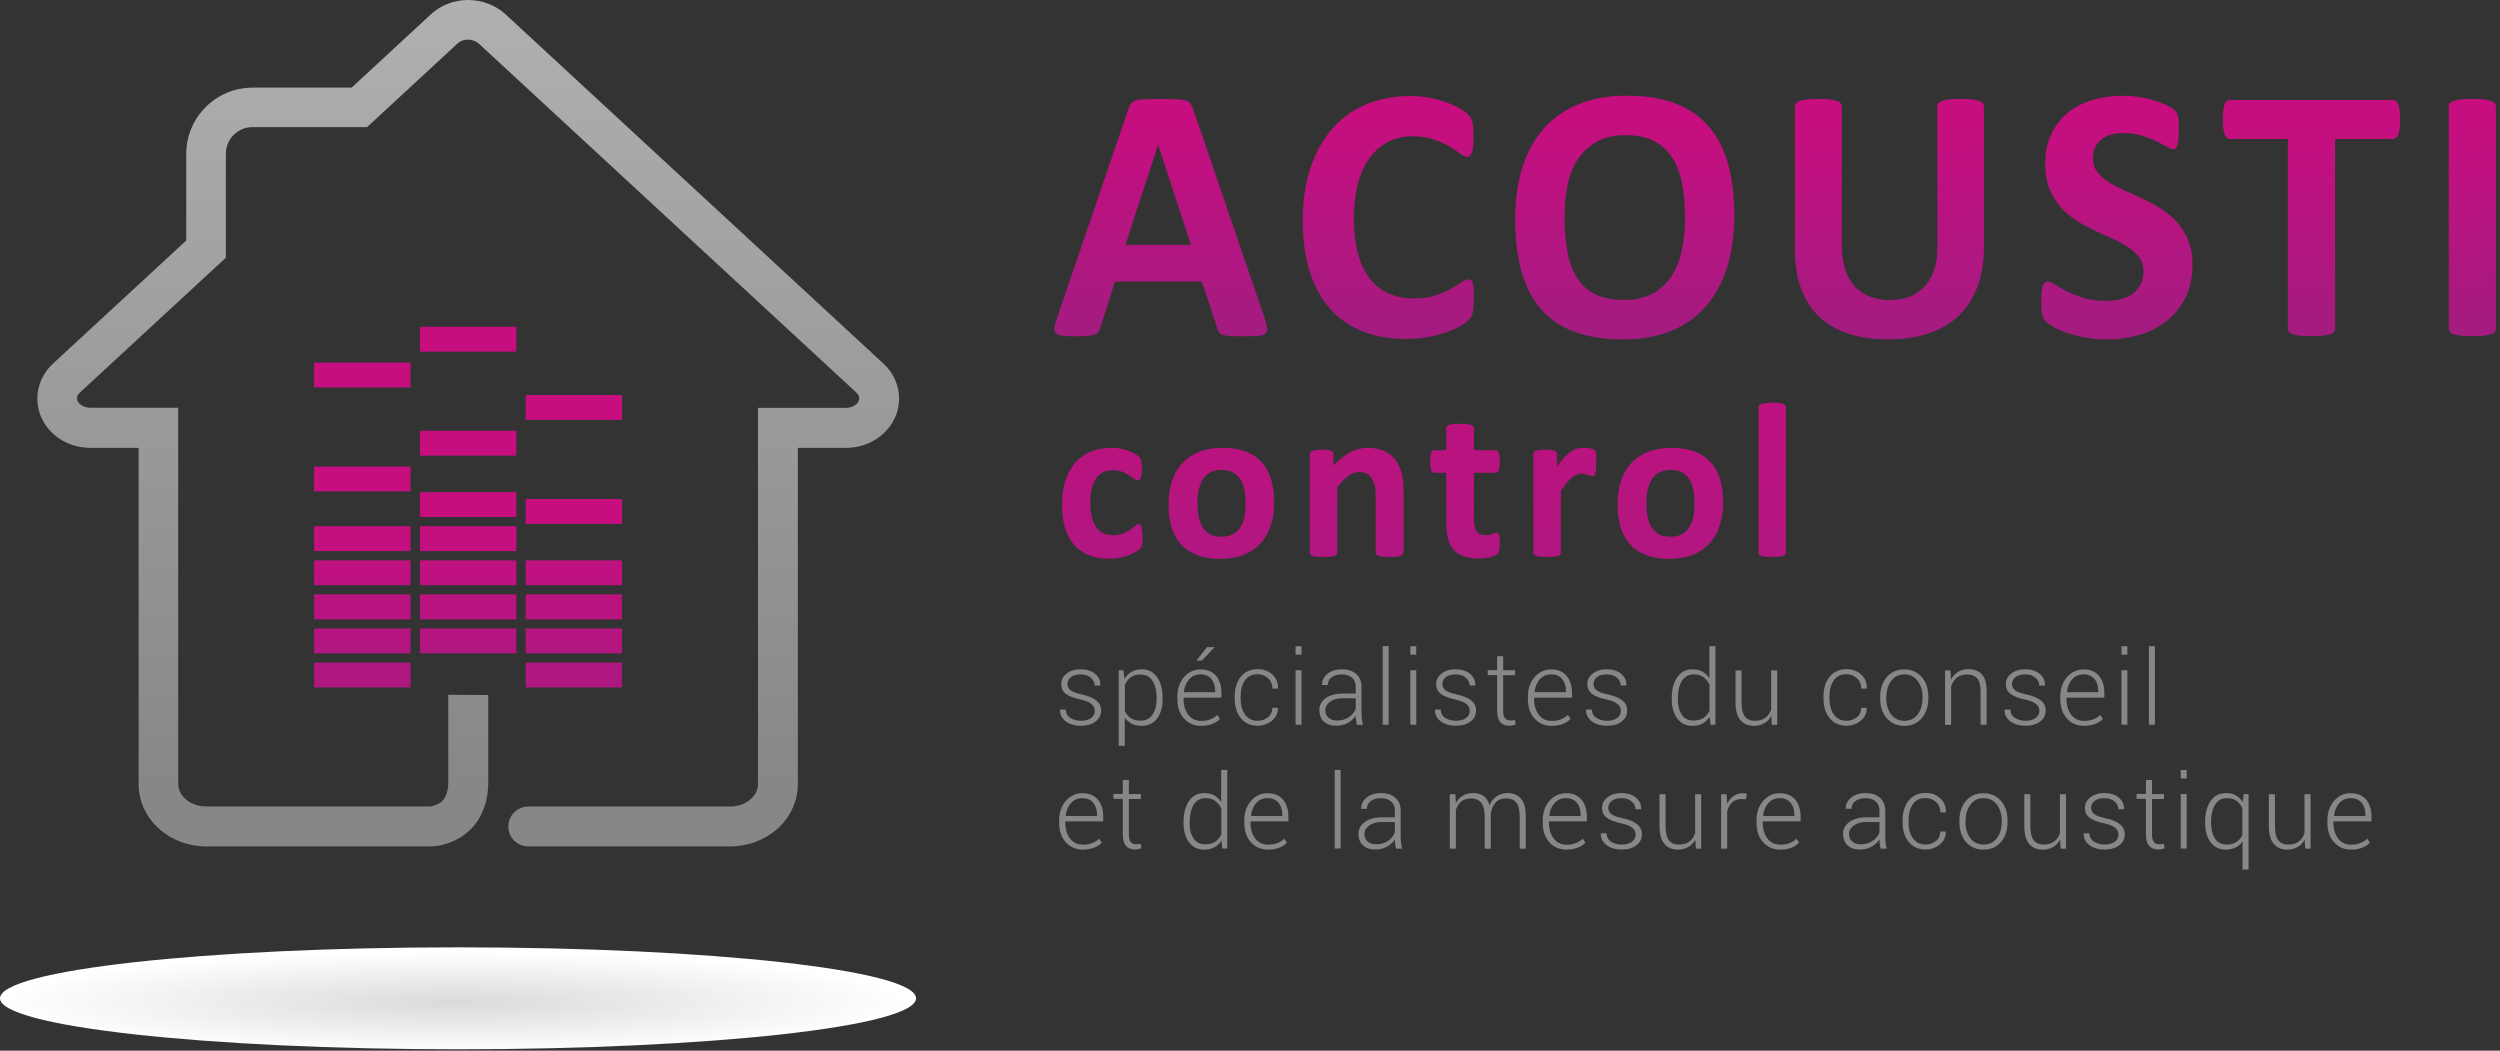 <?xml version="1.0" encoding="utf-8"?>
<!-- Generator: Adobe Illustrator 25.0.1, SVG Export Plug-In . SVG Version: 6.00 Build 0)  -->
<svg version="1.1" id="Calque_2_1_" xmlns="http://www.w3.org/2000/svg" xmlns:xlink="http://www.w3.org/1999/xlink" x="0px"
	 y="0px" viewBox="0 0 442.865 186.12" enable-background="new 0 0 442.865 186.12" xml:space="preserve">
<rect x="0" y="0" width="442.865" height="186.12" fill="#333333" stroke="none"/>
<g>
	
		<linearGradient id="SVGID_1_" gradientUnits="userSpaceOnUse" x1="-377.575" y1="465.454" x2="-377.575" y2="465.454" gradientTransform="matrix(2.1 0 0 2.1 906.214 -878.079)">
		<stop  offset="0" style="stop-color:#2DAAB9"/>
		<stop  offset="1" style="stop-color:#48BCC7"/>
	</linearGradient>
	<path fill="url(#SVGID_1_)" d="M113.268,99.42"/>
	
		<linearGradient id="SVGID_2_" gradientUnits="userSpaceOnUse" x1="-414.589" y1="462.102" x2="-414.589" y2="462.102" gradientTransform="matrix(2.1 0 0 2.1 906.214 -878.079)">
		<stop  offset="0" style="stop-color:#2DAAB9"/>
		<stop  offset="1" style="stop-color:#48BCC7"/>
	</linearGradient>
	<path fill="url(#SVGID_2_)" d="M35.536,92.381"/>
	
		<linearGradient id="SVGID_3_" gradientUnits="userSpaceOnUse" x1="-392.015" y1="484.051" x2="-392.015" y2="414.869" gradientTransform="matrix(2.1 0 0 2.1 906.214 -878.079)">
		<stop  offset="0" style="stop-color:#878787"/>
		<stop  offset="1" style="stop-color:#B3B2B2"/>
	</linearGradient>
	<path fill="url(#SVGID_3_)" d="M79.412,123.079c0,5.964,0,15.284,0,15.393c0,1.447-0.285,2.259-0.591,2.785
		c-0.438,0.768-1.008,1.119-1.645,1.359c-0.307,0.11-0.614,0.175-0.789,0.22c-0.066,0.021-0.131,0.021-0.154,0.021H36.479
		c-1.492,0-2.763-0.549-3.619-1.315c-0.877-0.789-1.293-1.689-1.293-2.676V72.229h-15.59c-1.119,0-1.973-0.614-2.215-1.162
		c-0.088-0.197-0.132-0.351-0.132-0.504c0-0.307,0.109-0.636,0.505-1.009l25.874-23.9v-18.42c0-2.61,2.105-4.715,4.714-4.715h20.306
		L81.08,7.675c0.372-0.373,1.096-0.659,1.842-0.659c0.724,0,1.447,0.308,1.842,0.659l66.944,61.878
		c0.395,0.373,0.504,0.702,0.504,1.009c0,0.153-0.021,0.328-0.132,0.526c-0.219,0.548-1.074,1.161-2.215,1.161h-15.59v66.638
		c0,0.986-0.417,1.885-1.294,2.675c-0.855,0.768-2.148,1.316-3.64,1.316H93.578c-1.951,0-3.53,1.578-3.53,3.53s1.579,3.53,3.53,3.53
		h35.786c3.179,0,6.118-1.14,8.31-3.092c2.192-1.93,3.662-4.78,3.662-7.938V79.333h8.552c3.574,0,6.951-1.863,8.573-5.175
		c0.549-1.118,0.812-2.346,0.812-3.552c0-2.325-1.008-4.583-2.763-6.184L89.565,2.544C87.745,0.878,85.399,0.021,82.944,0
		c-2.434,0-4.803,0.855-6.623,2.544l-14.034,12.98H44.746c-6.49,0-11.754,5.264-11.754,11.753v15.328L9.377,64.423
		c-1.754,1.601-2.762,3.859-2.762,6.184c0,1.205,0.263,2.434,0.811,3.574c1.601,3.289,4.999,5.152,8.573,5.152h8.552v59.577
		c0,3.158,1.469,6.008,3.662,7.938c2.193,1.952,5.132,3.092,8.311,3.092h39.864h0.044c0.328-0.021,2.522-0.044,5.065-1.557
		c1.25-0.767,2.566-1.952,3.509-3.64s1.491-3.793,1.491-6.227c0-0.109,0-9.736,0-15.393L79.412,123.079z"/>
	<g>
		
			<linearGradient id="SVGID_4_" gradientUnits="userSpaceOnUse" x1="-333.593" y1="428.536" x2="-333.593" y2="447.729" gradientTransform="matrix(2.1 0 0 2.1 906.214 -878.079)">
			<stop  offset="0" style="stop-color:#C60E7F"/>
			<stop  offset="1" style="stop-color:#A11D80"/>
		</linearGradient>
		<path fill="url(#SVGID_4_)" d="M223.981,56.221c0.263,0.769,0.416,1.383,0.482,1.842c0.065,0.461-0.022,0.789-0.263,1.009
			c-0.242,0.219-0.636,0.373-1.228,0.417s-1.404,0.088-2.434,0.088c-1.075,0-1.908-0.022-2.522-0.044
			c-0.592-0.022-1.053-0.088-1.382-0.198c-0.307-0.088-0.549-0.219-0.658-0.395c-0.132-0.175-0.242-0.395-0.307-0.68l-2.763-8.376
			h-15.393l-2.588,8.157c-0.088,0.306-0.197,0.548-0.328,0.745c-0.132,0.197-0.351,0.372-0.658,0.482
			c-0.307,0.109-0.746,0.197-1.294,0.241c-0.57,0.044-1.294,0.066-2.193,0.066c-0.965,0-1.731-0.022-2.28-0.088
			s-0.921-0.219-1.14-0.461c-0.219-0.241-0.285-0.591-0.219-1.052c0.065-0.46,0.219-1.052,0.482-1.798l12.63-36.97
			c0.131-0.372,0.285-0.658,0.438-0.877c0.175-0.219,0.439-0.395,0.812-0.526c0.373-0.11,0.877-0.198,1.535-0.219
			c0.659-0.022,1.513-0.045,2.588-0.045c1.25,0,2.236,0.022,2.982,0.045c0.745,0.022,1.315,0.109,1.731,0.219
			c0.417,0.109,0.703,0.285,0.878,0.526c0.175,0.242,0.328,0.548,0.46,0.965L223.981,56.221z M205.167,25.677h-0.022l-5.789,17.717
			h11.622L205.167,25.677z"/>
		
			<linearGradient id="SVGID_5_" gradientUnits="userSpaceOnUse" x1="-314.4" y1="428.536" x2="-314.4" y2="447.729" gradientTransform="matrix(2.1 0 0 2.1 906.214 -878.079)">
			<stop  offset="0" style="stop-color:#C60E7F"/>
			<stop  offset="1" style="stop-color:#A11D80"/>
		</linearGradient>
		<path fill="url(#SVGID_5_)" d="M261.081,53.064c0,0.526-0.02,0.987-0.043,1.36c-0.022,0.372-0.088,0.702-0.133,0.965
			c-0.065,0.263-0.153,0.504-0.263,0.702c-0.108,0.197-0.283,0.416-0.504,0.658c-0.241,0.242-0.679,0.57-1.338,0.943
			c-0.657,0.394-1.468,0.745-2.433,1.118c-0.965,0.351-2.062,0.658-3.289,0.877c-1.228,0.242-2.565,0.351-4.013,0.351
			c-2.806,0-5.349-0.438-7.609-1.315c-2.258-0.877-4.189-2.192-5.767-3.946c-1.578-1.755-2.806-3.926-3.64-6.556
			c-0.855-2.61-1.271-5.679-1.271-9.144c0-3.552,0.461-6.688,1.404-9.429c0.922-2.741,2.237-5.065,3.903-6.929
			s3.661-3.289,6.008-4.254c2.325-0.965,4.911-1.448,7.719-1.448c1.14,0,2.235,0.088,3.289,0.285
			c1.052,0.198,2.037,0.438,2.937,0.768c0.899,0.307,1.711,0.68,2.435,1.074c0.724,0.417,1.228,0.746,1.513,1.052
			c0.286,0.285,0.481,0.527,0.592,0.724c0.11,0.198,0.198,0.438,0.263,0.746c0.065,0.306,0.11,0.657,0.153,1.052
			c0.022,0.416,0.045,0.921,0.045,1.513c0,0.635-0.022,1.184-0.065,1.644c-0.045,0.461-0.11,0.812-0.22,1.097
			c-0.11,0.285-0.241,0.481-0.373,0.614c-0.153,0.132-0.306,0.197-0.504,0.197c-0.308,0-0.724-0.197-1.205-0.57
			c-0.483-0.373-1.12-0.789-1.886-1.25c-0.767-0.46-1.688-0.877-2.763-1.25c-1.075-0.372-2.345-0.569-3.816-0.569
			c-1.621,0-3.069,0.328-4.362,1.007c-1.272,0.681-2.37,1.646-3.269,2.896c-0.897,1.249-1.579,2.784-2.039,4.56
			c-0.459,1.776-0.701,3.793-0.701,6.03c0,2.455,0.243,4.561,0.746,6.359c0.504,1.799,1.205,3.267,2.127,4.429
			c0.922,1.162,2.017,2.017,3.332,2.588c1.295,0.57,2.763,0.855,4.387,0.855c1.468,0,2.763-0.175,3.836-0.526
			c1.075-0.351,1.997-0.745,2.763-1.184c0.769-0.438,1.403-0.811,1.909-1.161c0.504-0.352,0.877-0.506,1.16-0.506
			c0.22,0,0.373,0.045,0.506,0.133c0.13,0.088,0.241,0.263,0.306,0.526c0.088,0.263,0.155,0.614,0.198,1.075
			C261.06,51.683,261.081,52.298,261.081,53.064z"/>
		
			<linearGradient id="SVGID_6_" gradientUnits="userSpaceOnUse" x1="-294.464" y1="428.535" x2="-294.464" y2="447.729" gradientTransform="matrix(2.1 0 0 2.1 906.214 -878.079)">
			<stop  offset="0" style="stop-color:#C60E7F"/>
			<stop  offset="1" style="stop-color:#A11D80"/>
		</linearGradient>
		<path fill="url(#SVGID_6_)" d="M307.217,38.066c0,3.464-0.416,6.556-1.272,9.276c-0.855,2.718-2.105,5.043-3.771,6.95
			c-1.666,1.908-3.728,3.355-6.183,4.342c-2.455,1.009-5.306,1.491-8.531,1.491c-3.179,0-5.963-0.416-8.353-1.272
			c-2.37-0.855-4.364-2.148-5.943-3.881c-1.578-1.732-2.763-3.947-3.575-6.644c-0.789-2.675-1.183-5.854-1.183-9.539
			c0-3.376,0.416-6.402,1.27-9.1c0.857-2.697,2.105-4.978,3.773-6.885c1.666-1.886,3.726-3.333,6.183-4.342
			c2.455-1.009,5.306-1.513,8.573-1.513c3.114,0,5.855,0.416,8.223,1.25c2.368,0.833,4.364,2.127,5.965,3.858
			c1.601,1.733,2.806,3.926,3.618,6.579C306.823,31.334,307.217,34.47,307.217,38.066z M298.49,38.526
			c0-2.192-0.175-4.188-0.506-5.963c-0.328-1.799-0.92-3.334-1.731-4.605c-0.812-1.272-1.886-2.26-3.245-2.961
			c-1.36-0.702-3.049-1.052-5.066-1.052c-2.039,0-3.75,0.395-5.131,1.184c-1.383,0.79-2.478,1.842-3.332,3.135
			c-0.857,1.294-1.448,2.829-1.799,4.583c-0.351,1.754-0.526,3.596-0.526,5.548c0,2.28,0.175,4.319,0.504,6.139
			c0.328,1.82,0.899,3.376,1.711,4.649c0.812,1.293,1.884,2.28,3.222,2.939c1.36,0.679,3.049,1.007,5.111,1.007
			c2.039,0,3.748-0.394,5.131-1.161c1.381-0.768,2.478-1.82,3.332-3.158c0.834-1.338,1.448-2.872,1.799-4.649
			C298.315,42.408,298.49,40.522,298.49,38.526z"/>
		
			<linearGradient id="SVGID_7_" gradientUnits="userSpaceOnUse" x1="-272.135" y1="428.536" x2="-272.135" y2="447.729" gradientTransform="matrix(2.1 0 0 2.1 906.214 -878.079)">
			<stop  offset="0" style="stop-color:#C60E7F"/>
			<stop  offset="1" style="stop-color:#A11D80"/>
		</linearGradient>
		<path fill="url(#SVGID_7_)" d="M351.444,43.855c0,2.566-0.371,4.846-1.118,6.863c-0.746,2.018-1.819,3.728-3.267,5.131
			c-1.425,1.404-3.202,2.456-5.329,3.179c-2.105,0.724-4.539,1.096-7.28,1.096c-2.586,0-4.888-0.328-6.928-0.986
			c-2.039-0.658-3.773-1.645-5.198-2.982c-1.426-1.338-2.498-2.982-3.245-4.978c-0.746-1.994-1.118-4.319-1.118-6.972V18.858
			c0-0.219,0.065-0.417,0.196-0.57c0.133-0.175,0.353-0.307,0.681-0.417c0.328-0.109,0.744-0.197,1.271-0.263
			c0.526-0.066,1.207-0.088,2.019-0.088c0.81,0,1.468,0.021,1.994,0.088c0.526,0.066,0.942,0.154,1.273,0.263
			c0.306,0.11,0.549,0.242,0.679,0.417c0.133,0.175,0.198,0.373,0.198,0.57V43.46c0,1.645,0.198,3.092,0.591,4.298
			c0.396,1.205,0.987,2.215,1.733,3.004c0.744,0.789,1.644,1.382,2.696,1.799c1.052,0.394,2.215,0.591,3.508,0.591
			c1.317,0,2.478-0.198,3.51-0.614c1.03-0.416,1.907-1.009,2.631-1.799c0.724-0.789,1.272-1.754,1.666-2.894
			c0.396-1.14,0.593-2.455,0.593-3.903V18.858c0-0.219,0.065-0.417,0.196-0.57c0.133-0.175,0.351-0.307,0.659-0.417
			c0.306-0.109,0.744-0.197,1.293-0.263c0.548-0.066,1.207-0.088,2.017-0.088c0.812,0,1.47,0.021,1.974,0.088
			c0.526,0.066,0.944,0.154,1.25,0.263c0.308,0.11,0.549,0.242,0.659,0.417c0.131,0.175,0.196,0.373,0.196,0.57V43.855z"/>
		
			<linearGradient id="SVGID_8_" gradientUnits="userSpaceOnUse" x1="-252.95" y1="428.536" x2="-252.95" y2="447.729" gradientTransform="matrix(2.1 0 0 2.1 906.214 -878.079)">
			<stop  offset="0" style="stop-color:#C60E7F"/>
			<stop  offset="1" style="stop-color:#A11D80"/>
		</linearGradient>
		<path fill="url(#SVGID_8_)" d="M388.392,46.881c0,2.192-0.396,4.122-1.205,5.767c-0.812,1.644-1.886,3.025-3.269,4.144
			c-1.381,1.096-2.982,1.929-4.823,2.499c-1.842,0.549-3.793,0.833-5.898,0.833c-1.425,0-2.72-0.109-3.948-0.351
			c-1.205-0.241-2.28-0.526-3.222-0.854c-0.922-0.329-1.711-0.68-2.325-1.052c-0.614-0.373-1.075-0.68-1.338-0.965
			s-0.461-0.681-0.591-1.207c-0.11-0.526-0.175-1.271-0.175-2.28c0-0.658,0.02-1.228,0.065-1.666
			c0.043-0.461,0.11-0.812,0.198-1.097c0.088-0.284,0.218-0.481,0.371-0.591c0.155-0.11,0.353-0.175,0.549-0.175
			c0.285,0,0.701,0.175,1.25,0.526s1.228,0.745,2.084,1.184c0.855,0.439,1.842,0.812,3.024,1.184
			c1.162,0.351,2.523,0.526,4.079,0.526c1.009,0,1.931-0.131,2.72-0.372c0.81-0.242,1.491-0.592,2.039-1.052
			c0.569-0.461,0.985-1.008,1.293-1.667c0.286-0.657,0.439-1.403,0.439-2.215c0-0.942-0.263-1.754-0.767-2.433
			c-0.506-0.68-1.162-1.272-1.974-1.799c-0.812-0.526-1.731-1.03-2.763-1.491c-1.03-0.461-2.105-0.943-3.202-1.469
			c-1.095-0.526-2.17-1.096-3.2-1.755c-1.032-0.657-1.952-1.446-2.763-2.345c-0.812-0.922-1.47-1.996-1.974-3.246
			s-0.767-2.741-0.767-4.473c0-1.996,0.373-3.749,1.095-5.263c0.724-1.513,1.711-2.762,2.939-3.772
			c1.228-1.008,2.698-1.754,4.364-2.237c1.689-0.504,3.465-0.744,5.329-0.744c0.965,0,1.952,0.065,2.916,0.218
			c0.965,0.154,1.884,0.351,2.718,0.615c0.834,0.263,1.601,0.548,2.258,0.877c0.659,0.329,1.097,0.592,1.295,0.811
			c0.218,0.22,0.351,0.396,0.416,0.549c0.065,0.154,0.133,0.351,0.198,0.592c0.043,0.242,0.088,0.548,0.11,0.943
			c0.02,0.372,0.02,0.832,0.02,1.403c0,0.614-0.02,1.14-0.043,1.578c-0.022,0.438-0.088,0.789-0.153,1.052
			c-0.067,0.263-0.175,0.483-0.308,0.614c-0.131,0.133-0.328,0.198-0.549,0.198c-0.241,0-0.591-0.153-1.118-0.461
			c-0.504-0.306-1.14-0.635-1.864-0.987c-0.746-0.351-1.601-0.679-2.566-0.965c-0.965-0.285-2.039-0.438-3.202-0.438
			c-0.899,0-1.711,0.11-2.368,0.329c-0.679,0.219-1.25,0.548-1.689,0.943c-0.461,0.395-0.789,0.877-1.009,1.426
			c-0.218,0.548-0.328,1.14-0.328,1.776c0,0.92,0.241,1.731,0.746,2.39c0.504,0.657,1.162,1.271,1.995,1.797
			c0.834,0.527,1.776,1.032,2.829,1.492s2.127,0.943,3.224,1.469c1.095,0.504,2.17,1.096,3.222,1.754
			c1.052,0.659,1.996,1.448,2.829,2.346c0.834,0.921,1.491,1.995,1.996,3.223C388.152,43.767,388.392,45.215,388.392,46.881z"/>
		
			<linearGradient id="SVGID_9_" gradientUnits="userSpaceOnUse" x1="-236.537" y1="428.535" x2="-236.537" y2="447.729" gradientTransform="matrix(2.1 0 0 2.1 906.214 -878.079)">
			<stop  offset="0" style="stop-color:#C60E7F"/>
			<stop  offset="1" style="stop-color:#A11D80"/>
		</linearGradient>
		<path fill="url(#SVGID_9_)" d="M425.164,21.181c0,0.614-0.02,1.162-0.088,1.601c-0.043,0.438-0.131,0.789-0.241,1.052
			s-0.241,0.461-0.394,0.592c-0.155,0.132-0.33,0.197-0.526,0.197h-10.262v33.594c0,0.219-0.067,0.416-0.198,0.57
			c-0.133,0.175-0.373,0.307-0.681,0.416c-0.306,0.11-0.744,0.198-1.293,0.263c-0.548,0.066-1.205,0.088-2.017,0.088
			s-1.468-0.021-2.017-0.088c-0.549-0.065-0.965-0.153-1.295-0.263c-0.306-0.109-0.547-0.241-0.679-0.416
			c-0.133-0.175-0.198-0.373-0.198-0.57V24.624h-10.262c-0.218,0-0.394-0.065-0.549-0.197c-0.153-0.132-0.283-0.329-0.371-0.592
			c-0.11-0.263-0.175-0.614-0.243-1.052c-0.043-0.438-0.088-0.965-0.088-1.601c0-0.635,0.022-1.184,0.088-1.644
			c0.045-0.461,0.132-0.812,0.243-1.075c0.108-0.263,0.241-0.461,0.371-0.57c0.155-0.11,0.33-0.176,0.549-0.176h28.901
			c0.196,0,0.371,0.066,0.526,0.176c0.153,0.109,0.285,0.307,0.394,0.57c0.11,0.263,0.175,0.636,0.243,1.075
			C425.143,19.998,425.164,20.546,425.164,21.181z"/>
		
			<linearGradient id="SVGID_10_" gradientUnits="userSpaceOnUse" x1="-222.968" y1="428.536" x2="-222.968" y2="447.729" gradientTransform="matrix(2.1 0 0 2.1 906.214 -878.079)">
			<stop  offset="0" style="stop-color:#C60E7F"/>
			<stop  offset="1" style="stop-color:#A11D80"/>
		</linearGradient>
		<path fill="url(#SVGID_10_)" d="M442.137,58.218c0,0.219-0.067,0.416-0.198,0.57c-0.133,0.175-0.373,0.307-0.679,0.416
			c-0.308,0.11-0.746,0.198-1.273,0.263c-0.526,0.066-1.205,0.088-2.017,0.088s-1.47-0.021-2.017-0.088
			c-0.548-0.065-0.967-0.153-1.295-0.263c-0.306-0.109-0.549-0.241-0.679-0.416c-0.133-0.175-0.198-0.373-0.198-0.57v-39.36
			c0-0.219,0.065-0.417,0.198-0.57c0.131-0.175,0.373-0.307,0.702-0.417c0.328-0.109,0.746-0.197,1.293-0.263
			c0.526-0.066,1.185-0.088,1.996-0.088c0.832,0,1.491,0.021,2.017,0.088c0.526,0.066,0.942,0.154,1.273,0.263
			c0.306,0.11,0.547,0.242,0.679,0.417c0.131,0.175,0.198,0.373,0.198,0.57V58.218L442.137,58.218z"/>
	</g>
	<g>
		
			<linearGradient id="SVGID_11_" gradientUnits="userSpaceOnUse" x1="-400.947" y1="462.206" x2="-400.947" y2="482.353" gradientTransform="matrix(2.1 0 0 2.1 906.214 -878.079)">
			<stop  offset="0" style="stop-color:#C60E7F"/>
			<stop  offset="1" style="stop-color:#A11D80"/>
		</linearGradient>
		<rect x="55.644" y="93.214" fill="url(#SVGID_11_)" width="17.081" height="4.407"/>
		
			<linearGradient id="SVGID_12_" gradientUnits="userSpaceOnUse" x1="-400.947" y1="462.205" x2="-400.947" y2="482.362" gradientTransform="matrix(2.1 0 0 2.1 906.214 -878.079)">
			<stop  offset="0" style="stop-color:#C60E7F"/>
			<stop  offset="1" style="stop-color:#A11D80"/>
		</linearGradient>
		<rect x="55.644" y="117.378" fill="url(#SVGID_12_)" width="17.081" height="4.407"/>
		
			<linearGradient id="SVGID_13_" gradientUnits="userSpaceOnUse" x1="-400.947" y1="462.205" x2="-400.947" y2="482.362" gradientTransform="matrix(2.1 0 0 2.1 906.214 -878.079)">
			<stop  offset="0" style="stop-color:#C60E7F"/>
			<stop  offset="1" style="stop-color:#A11D80"/>
		</linearGradient>
		<rect x="55.644" y="111.326" fill="url(#SVGID_13_)" width="17.081" height="4.407"/>
		
			<linearGradient id="SVGID_14_" gradientUnits="userSpaceOnUse" x1="-400.947" y1="462.206" x2="-400.947" y2="482.359" gradientTransform="matrix(2.1 0 0 2.1 906.214 -878.079)">
			<stop  offset="0" style="stop-color:#C60E7F"/>
			<stop  offset="1" style="stop-color:#A11D80"/>
		</linearGradient>
		<rect x="55.644" y="105.296" fill="url(#SVGID_14_)" width="17.081" height="4.429"/>
		
			<linearGradient id="SVGID_15_" gradientUnits="userSpaceOnUse" x1="-400.947" y1="462.205" x2="-400.947" y2="482.362" gradientTransform="matrix(2.1 0 0 2.1 906.214 -878.079)">
			<stop  offset="0" style="stop-color:#C60E7F"/>
			<stop  offset="1" style="stop-color:#A11D80"/>
		</linearGradient>
		<rect x="55.644" y="99.266" fill="url(#SVGID_15_)" width="17.081" height="4.407"/>
		
			<linearGradient id="SVGID_16_" gradientUnits="userSpaceOnUse" x1="-400.947" y1="462.205" x2="-400.947" y2="482.363" gradientTransform="matrix(2.1 0 0 2.1 906.214 -878.079)">
			<stop  offset="0" style="stop-color:#C60E7F"/>
			<stop  offset="1" style="stop-color:#A11D80"/>
		</linearGradient>
		<rect x="55.644" y="82.645" fill="url(#SVGID_16_)" width="17.081" height="4.407"/>
		
			<linearGradient id="SVGID_17_" gradientUnits="userSpaceOnUse" x1="-400.947" y1="462.206" x2="-400.947" y2="482.363" gradientTransform="matrix(2.1 0 0 2.1 906.214 -878.079)">
			<stop  offset="0" style="stop-color:#C60E7F"/>
			<stop  offset="1" style="stop-color:#A11D80"/>
		</linearGradient>
		<rect x="55.644" y="64.226" fill="url(#SVGID_17_)" width="17.081" height="4.407"/>
		
			<linearGradient id="SVGID_18_" gradientUnits="userSpaceOnUse" x1="-383.104" y1="462.205" x2="-383.104" y2="482.362" gradientTransform="matrix(2.1 0 0 2.1 906.214 -878.079)">
			<stop  offset="0" style="stop-color:#C60E7F"/>
			<stop  offset="1" style="stop-color:#A11D80"/>
		</linearGradient>
		<rect x="93.118" y="117.378" fill="url(#SVGID_18_)" width="17.081" height="4.407"/>
		
			<linearGradient id="SVGID_19_" gradientUnits="userSpaceOnUse" x1="-383.104" y1="462.205" x2="-383.104" y2="482.362" gradientTransform="matrix(2.1 0 0 2.1 906.214 -878.079)">
			<stop  offset="0" style="stop-color:#C60E7F"/>
			<stop  offset="1" style="stop-color:#A11D80"/>
		</linearGradient>
		<rect x="93.118" y="111.326" fill="url(#SVGID_19_)" width="17.081" height="4.407"/>
		
			<linearGradient id="SVGID_20_" gradientUnits="userSpaceOnUse" x1="-383.104" y1="462.206" x2="-383.104" y2="482.359" gradientTransform="matrix(2.1 0 0 2.1 906.214 -878.079)">
			<stop  offset="0" style="stop-color:#C60E7F"/>
			<stop  offset="1" style="stop-color:#A11D80"/>
		</linearGradient>
		<rect x="93.118" y="105.296" fill="url(#SVGID_20_)" width="17.081" height="4.429"/>
		
			<linearGradient id="SVGID_21_" gradientUnits="userSpaceOnUse" x1="-383.104" y1="462.205" x2="-383.104" y2="482.362" gradientTransform="matrix(2.1 0 0 2.1 906.214 -878.079)">
			<stop  offset="0" style="stop-color:#C60E7F"/>
			<stop  offset="1" style="stop-color:#A11D80"/>
		</linearGradient>
		<rect x="93.118" y="99.266" fill="url(#SVGID_21_)" width="17.081" height="4.407"/>
		
			<linearGradient id="SVGID_22_" gradientUnits="userSpaceOnUse" x1="-383.104" y1="462.205" x2="-383.104" y2="482.362" gradientTransform="matrix(2.1 0 0 2.1 906.214 -878.079)">
			<stop  offset="0" style="stop-color:#C60E7F"/>
			<stop  offset="1" style="stop-color:#A11D80"/>
		</linearGradient>
		<rect x="93.118" y="88.39" fill="url(#SVGID_22_)" width="17.081" height="4.407"/>
		
			<linearGradient id="SVGID_23_" gradientUnits="userSpaceOnUse" x1="-383.104" y1="462.205" x2="-383.104" y2="482.363" gradientTransform="matrix(2.1 0 0 2.1 906.214 -878.079)">
			<stop  offset="0" style="stop-color:#C60E7F"/>
			<stop  offset="1" style="stop-color:#A11D80"/>
		</linearGradient>
		<rect x="93.118" y="69.971" fill="url(#SVGID_23_)" width="17.081" height="4.407"/>
		
			<linearGradient id="SVGID_24_" gradientUnits="userSpaceOnUse" x1="-392.02" y1="462.206" x2="-392.02" y2="482.353" gradientTransform="matrix(2.1 0 0 2.1 906.214 -878.079)">
			<stop  offset="0" style="stop-color:#C60E7F"/>
			<stop  offset="1" style="stop-color:#A11D80"/>
		</linearGradient>
		<rect x="74.392" y="93.214" fill="url(#SVGID_24_)" width="17.081" height="4.407"/>
		
			<linearGradient id="SVGID_25_" gradientUnits="userSpaceOnUse" x1="-392.02" y1="462.206" x2="-392.02" y2="482.363" gradientTransform="matrix(2.1 0 0 2.1 906.214 -878.079)">
			<stop  offset="0" style="stop-color:#C60E7F"/>
			<stop  offset="1" style="stop-color:#A11D80"/>
		</linearGradient>
		<rect x="74.392" y="87.183" fill="url(#SVGID_25_)" width="17.081" height="4.407"/>
		
			<linearGradient id="SVGID_26_" gradientUnits="userSpaceOnUse" x1="-392.02" y1="462.205" x2="-392.02" y2="482.362" gradientTransform="matrix(2.1 0 0 2.1 906.214 -878.079)">
			<stop  offset="0" style="stop-color:#C60E7F"/>
			<stop  offset="1" style="stop-color:#A11D80"/>
		</linearGradient>
		<rect x="74.392" y="76.308" fill="url(#SVGID_26_)" width="17.081" height="4.407"/>
		
			<linearGradient id="SVGID_27_" gradientUnits="userSpaceOnUse" x1="-392.02" y1="462.205" x2="-392.02" y2="482.363" gradientTransform="matrix(2.1 0 0 2.1 906.214 -878.079)">
			<stop  offset="0" style="stop-color:#C60E7F"/>
			<stop  offset="1" style="stop-color:#A11D80"/>
		</linearGradient>
		<rect x="74.392" y="57.888" fill="url(#SVGID_27_)" width="17.081" height="4.407"/>
		
			<linearGradient id="SVGID_28_" gradientUnits="userSpaceOnUse" x1="-392.02" y1="462.205" x2="-392.02" y2="482.362" gradientTransform="matrix(2.1 0 0 2.1 906.214 -878.079)">
			<stop  offset="0" style="stop-color:#C60E7F"/>
			<stop  offset="1" style="stop-color:#A11D80"/>
		</linearGradient>
		<rect x="74.392" y="111.326" fill="url(#SVGID_28_)" width="17.081" height="4.407"/>
		
			<linearGradient id="SVGID_29_" gradientUnits="userSpaceOnUse" x1="-392.02" y1="462.206" x2="-392.02" y2="482.359" gradientTransform="matrix(2.1 0 0 2.1 906.214 -878.079)">
			<stop  offset="0" style="stop-color:#C60E7F"/>
			<stop  offset="1" style="stop-color:#A11D80"/>
		</linearGradient>
		<rect x="74.392" y="105.296" fill="url(#SVGID_29_)" width="17.081" height="4.429"/>
		
			<linearGradient id="SVGID_30_" gradientUnits="userSpaceOnUse" x1="-392.02" y1="462.205" x2="-392.02" y2="482.362" gradientTransform="matrix(2.1 0 0 2.1 906.214 -878.079)">
			<stop  offset="0" style="stop-color:#C60E7F"/>
			<stop  offset="1" style="stop-color:#A11D80"/>
		</linearGradient>
		<rect x="74.392" y="99.266" fill="url(#SVGID_30_)" width="17.081" height="4.407"/>
	</g>
	<g>
		<path fill="#878787" d="M193.94,125.93c0-0.461-0.175-0.855-0.549-1.185c-0.373-0.328-1.052-0.614-2.017-0.833
			c-1.141-0.241-1.995-0.57-2.544-0.987c-0.549-0.416-0.833-0.986-0.833-1.731c0-0.746,0.307-1.36,0.943-1.864
			c0.614-0.505,1.447-0.768,2.478-0.768c1.074,0,1.929,0.263,2.587,0.812c0.636,0.548,0.943,1.205,0.921,2.017l-0.021,0.044h-0.987
			c0-0.526-0.219-0.987-0.68-1.382c-0.46-0.395-1.052-0.591-1.798-0.591c-0.768,0-1.359,0.175-1.754,0.504
			c-0.395,0.329-0.592,0.724-0.592,1.184c0,0.439,0.175,0.812,0.505,1.097c0.328,0.285,1.008,0.548,2.017,0.767
			c1.14,0.242,1.995,0.592,2.565,1.053c0.57,0.438,0.877,1.052,0.877,1.798c0,0.812-0.328,1.447-0.986,1.952
			c-0.659,0.504-1.513,0.745-2.588,0.745c-1.162,0-2.083-0.285-2.763-0.833c-0.658-0.549-0.986-1.228-0.942-1.995l0.021-0.044h0.987
			c0.044,0.701,0.329,1.206,0.855,1.513s1.14,0.482,1.864,0.482c0.767,0,1.381-0.175,1.819-0.526
			C193.765,126.807,193.94,126.412,193.94,125.93z"/>
		<path fill="#878787" d="M205.956,123.824c0,1.447-0.329,2.588-0.987,3.465c-0.658,0.854-1.556,1.294-2.697,1.294
			c-0.679,0-1.272-0.131-1.776-0.373c-0.504-0.263-0.921-0.614-1.249-1.096v4.999h-1.075v-13.376h0.833l0.198,1.513
			c0.328-0.526,0.745-0.943,1.249-1.25c0.505-0.285,1.118-0.438,1.799-0.438c1.162,0,2.061,0.461,2.718,1.382
			c0.659,0.921,0.987,2.148,0.987,3.705L205.956,123.824L205.956,123.824z M204.904,123.649c0-1.228-0.242-2.215-0.724-3.004
			s-1.206-1.162-2.148-1.162c-0.702,0-1.294,0.175-1.732,0.505c-0.461,0.328-0.789,0.789-1.031,1.315v4.671
			c0.242,0.526,0.614,0.942,1.052,1.228c0.461,0.307,1.031,0.46,1.711,0.46c0.942,0,1.645-0.351,2.127-1.052
			c0.482-0.702,0.723-1.622,0.723-2.785v-0.175L204.904,123.649L204.904,123.649z"/>
		<path fill="#878787" d="M212.776,128.583c-1.25,0-2.259-0.438-3.048-1.316c-0.789-0.877-1.162-2.017-1.162-3.399v-0.482
			c0-1.382,0.395-2.544,1.184-3.442c0.789-0.899,1.776-1.359,2.939-1.359c1.162,0,2.083,0.372,2.718,1.118
			c0.636,0.745,0.966,1.776,0.966,3.048v0.834h-6.71v0.285c0,1.096,0.285,2.017,0.833,2.741c0.549,0.724,1.316,1.096,2.302,1.096
			c0.592,0,1.141-0.088,1.623-0.284c0.504-0.198,0.899-0.461,1.228-0.789l0.461,0.723c-0.329,0.351-0.789,0.658-1.338,0.877
			C214.223,128.45,213.521,128.583,212.776,128.583z M212.666,119.461c-0.811,0-1.491,0.285-2.017,0.877
			c-0.526,0.591-0.833,1.338-0.921,2.236l0.022,0.044h5.525v-0.219c0-0.855-0.219-1.557-0.679-2.127
			C214.157,119.746,213.5,119.461,212.666,119.461z M213.807,114.637h1.315l0.021,0.044l-2.215,2.324h-0.965L213.807,114.637z"/>
		<path fill="#878787" d="M222.775,127.684c0.68,0,1.294-0.198,1.82-0.614c0.526-0.395,0.789-0.965,0.789-1.689h0.965l0.022,0.044
			c0.021,0.899-0.329,1.645-1.052,2.236c-0.724,0.592-1.557,0.899-2.522,0.899c-1.294,0-2.281-0.461-3.005-1.359
			c-0.723-0.899-1.074-2.062-1.074-3.465v-0.372c0-1.404,0.351-2.565,1.074-3.465c0.724-0.899,1.711-1.359,3.005-1.359
			c1.03,0,1.907,0.307,2.587,0.942c0.68,0.614,1.031,1.448,1.008,2.456l-0.021,0.044h-0.965c0-0.768-0.263-1.382-0.768-1.842
			c-0.505-0.46-1.119-0.702-1.864-0.702c-1.009,0-1.754,0.373-2.259,1.119c-0.505,0.745-0.745,1.666-0.745,2.785v0.373
			c0,1.14,0.241,2.082,0.745,2.806C221.021,127.245,221.744,127.684,222.775,127.684z"/>
		<path fill="#878787" d="M230.559,115.974h-1.052v-1.491h1.052V115.974z M230.559,128.385h-1.052v-9.648h1.052V128.385z"/>
		<path fill="#878787" d="M240.359,128.385c-0.065-0.329-0.108-0.636-0.153-0.877c-0.043-0.242-0.043-0.505-0.043-0.745
			c-0.33,0.526-0.812,0.965-1.403,1.293c-0.593,0.352-1.295,0.505-2.062,0.505c-0.944,0-1.689-0.263-2.192-0.745
			c-0.526-0.505-0.789-1.184-0.789-2.039c0-0.856,0.371-1.557,1.14-2.105c0.744-0.527,1.731-0.812,2.937-0.812h2.37v-1.184
			c0-0.702-0.22-1.229-0.659-1.623c-0.438-0.395-1.052-0.591-1.842-0.591c-0.724,0-1.315,0.175-1.776,0.526
			s-0.679,0.811-0.679,1.359h-0.987l-0.022-0.044c-0.043-0.724,0.285-1.359,0.922-1.908c0.634-0.548,1.513-0.833,2.565-0.833
			s1.907,0.263,2.543,0.812c0.636,0.548,0.965,1.315,0.965,2.324v4.759c0,0.328,0.022,0.658,0.065,0.986
			c0.045,0.329,0.11,0.636,0.198,0.966h-1.097L240.359,128.385L240.359,128.385z M236.809,127.64c0.832,0,1.534-0.198,2.127-0.592
			c0.591-0.395,1.007-0.898,1.228-1.513v-1.842h-2.39c-0.877,0-1.578,0.198-2.149,0.614c-0.569,0.417-0.854,0.921-0.854,1.491
			c0,0.549,0.175,0.987,0.548,1.316C235.689,127.464,236.172,127.64,236.809,127.64z"/>
		<path fill="#878787" d="M245.996,128.385h-1.052v-13.924h1.052V128.385z"/>
		<path fill="#878787" d="M250.886,115.974h-1.054v-1.491h1.054V115.974z M250.886,128.385h-1.054v-9.648h1.054V128.385z"/>
		<path fill="#878787" d="M260.359,125.93c0-0.461-0.177-0.855-0.549-1.185c-0.373-0.328-1.052-0.614-2.017-0.833
			c-1.142-0.241-1.997-0.57-2.545-0.987c-0.549-0.416-0.832-0.986-0.832-1.731c0-0.746,0.306-1.36,0.942-1.864
			c0.614-0.505,1.448-0.768,2.478-0.768c1.075,0,1.929,0.263,2.588,0.812c0.636,0.548,0.942,1.205,0.92,2.017l-0.02,0.044h-0.987
			c0-0.526-0.22-0.987-0.681-1.382c-0.459-0.395-1.052-0.591-1.797-0.591c-0.769,0-1.36,0.175-1.754,0.504
			c-0.396,0.329-0.593,0.724-0.593,1.184c0,0.439,0.175,0.812,0.506,1.097c0.328,0.285,1.007,0.548,2.017,0.767
			c1.14,0.242,1.995,0.592,2.565,1.053c0.569,0.438,0.877,1.052,0.877,1.798c0,0.812-0.328,1.447-0.987,1.952
			c-0.659,0.504-1.513,0.745-2.588,0.745c-1.162,0-2.082-0.285-2.763-0.833c-0.657-0.549-0.985-1.228-0.942-1.995l0.022-0.044h0.987
			c0.043,0.701,0.328,1.206,0.855,1.513c0.526,0.307,1.14,0.482,1.864,0.482c0.767,0,1.381-0.175,1.819-0.526
			S260.359,126.412,260.359,125.93z"/>
		<path fill="#878787" d="M266.279,116.259v2.478h2.127v0.877h-2.127v6.293c0,0.636,0.108,1.075,0.351,1.338
			c0.218,0.263,0.526,0.395,0.92,0.395c0.133,0,0.263,0,0.373-0.022c0.11-0.021,0.263-0.044,0.438-0.088l0.153,0.79
			c-0.131,0.065-0.328,0.132-0.526,0.175c-0.218,0.044-0.416,0.065-0.636,0.065c-0.679,0-1.205-0.219-1.578-0.636
			c-0.371-0.416-0.569-1.096-0.569-2.038v-6.293h-1.666v-0.877h1.666v-2.478h1.075v0.021H266.279z"/>
		<path fill="#878787" d="M274.875,128.583c-1.25,0-2.26-0.438-3.049-1.316c-0.789-0.877-1.162-2.017-1.162-3.399v-0.482
			c0-1.382,0.396-2.544,1.185-3.442c0.789-0.899,1.776-1.359,2.937-1.359c1.162,0,2.084,0.372,2.72,1.118
			c0.636,0.745,0.965,1.776,0.965,3.048v0.834h-6.709v0.285c0,1.096,0.283,2.017,0.832,2.741s1.315,1.096,2.302,1.096
			c0.593,0,1.14-0.088,1.623-0.284c0.504-0.198,0.899-0.461,1.228-0.789l0.461,0.723c-0.328,0.351-0.789,0.658-1.338,0.877
			C276.321,128.45,275.642,128.583,274.875,128.583z M274.787,119.461c-0.812,0-1.493,0.285-2.019,0.877
			c-0.526,0.591-0.832,1.338-0.92,2.236l0.02,0.044h5.527v-0.219c0-0.855-0.22-1.557-0.679-2.127
			C276.278,119.746,275.619,119.461,274.787,119.461z"/>
		<path fill="#878787" d="M287.131,125.93c0-0.461-0.175-0.855-0.549-1.185c-0.373-0.328-1.052-0.614-2.017-0.833
			c-1.14-0.241-1.995-0.57-2.543-0.987c-0.549-0.416-0.834-0.986-0.834-1.731c0-0.746,0.308-1.36,0.942-1.864
			c0.616-0.505,1.448-0.768,2.478-0.768c1.075,0,1.931,0.263,2.588,0.812c0.636,0.548,0.944,1.205,0.922,2.017l-0.022,0.044h-0.987
			c0-0.526-0.218-0.987-0.679-1.382s-1.052-0.591-1.799-0.591c-0.767,0-1.358,0.175-1.754,0.504
			c-0.394,0.329-0.591,0.724-0.591,1.184c0,0.439,0.175,0.812,0.504,1.097c0.328,0.285,1.009,0.548,2.017,0.767
			c1.14,0.242,1.996,0.592,2.566,1.053c0.571,0.438,0.877,1.052,0.877,1.798c0,0.812-0.328,1.447-0.987,1.952
			c-0.657,0.504-1.511,0.745-2.586,0.745c-1.162,0-2.084-0.285-2.763-0.833c-0.659-0.549-0.987-1.228-0.942-1.995l0.02-0.044h0.987
			c0.045,0.701,0.328,1.206,0.857,1.513c0.526,0.307,1.14,0.482,1.862,0.482c0.769,0,1.383-0.175,1.821-0.526
			S287.131,126.412,287.131,125.93z"/>
		<path fill="#878787" d="M296.143,123.649c0-1.535,0.328-2.762,0.987-3.705s1.556-1.382,2.718-1.382
			c0.659,0,1.228,0.132,1.733,0.417c0.504,0.285,0.92,0.679,1.228,1.184v-5.701h1.075v13.924h-0.877l-0.155-1.403
			c-0.328,0.504-0.744,0.898-1.25,1.184c-0.504,0.285-1.095,0.417-1.774,0.417c-1.162,0-2.062-0.439-2.698-1.294
			c-0.659-0.856-0.987-2.018-0.987-3.465V123.649z M297.218,123.824c0,1.162,0.241,2.106,0.701,2.785
			c0.461,0.68,1.162,1.031,2.105,1.031c0.681,0,1.272-0.154,1.733-0.461s0.812-0.723,1.075-1.272v-4.582
			c-0.243-0.549-0.594-0.987-1.032-1.338c-0.438-0.351-1.03-0.526-1.731-0.526c-0.942,0-1.646,0.395-2.127,1.161
			c-0.483,0.768-0.702,1.776-0.702,3.005v0.197H297.218z"/>
		<path fill="#878787" d="M313.773,126.828c-0.308,0.57-0.724,1.008-1.25,1.294c-0.526,0.307-1.14,0.461-1.842,0.461
			c-1.009,0-1.819-0.351-2.39-1.031s-0.854-1.755-0.854-3.202v-5.591h1.073v5.613c0,1.184,0.198,2.017,0.594,2.543
			c0.394,0.505,0.965,0.768,1.709,0.768c0.812,0,1.448-0.175,1.931-0.549c0.481-0.372,0.812-0.854,1.007-1.469v-6.906h1.075v9.648
			h-0.942L313.773,126.828z"/>
		<path fill="#878787" d="M327.084,127.684c0.679,0,1.293-0.198,1.819-0.614c0.526-0.395,0.789-0.965,0.789-1.689h0.965l0.022,0.044
			c0.022,0.899-0.328,1.645-1.052,2.236c-0.724,0.592-1.558,0.899-2.523,0.899c-1.293,0-2.28-0.461-3.004-1.359
			c-0.722-0.899-1.075-2.062-1.075-3.465v-0.372c0-1.404,0.353-2.565,1.075-3.465c0.724-0.899,1.711-1.359,3.004-1.359
			c1.032,0,1.909,0.307,2.588,0.942c0.679,0.614,1.032,1.448,1.009,2.456l-0.022,0.044h-0.965c0-0.768-0.263-1.382-0.767-1.842
			c-0.506-0.46-1.12-0.702-1.864-0.702c-1.009,0-1.756,0.373-2.26,1.119c-0.504,0.745-0.744,1.666-0.744,2.785v0.373
			c0,1.14,0.241,2.082,0.744,2.806C325.328,127.245,326.052,127.684,327.084,127.684z"/>
		<path fill="#878787" d="M333.069,123.43c0-1.425,0.396-2.588,1.162-3.486c0.767-0.899,1.819-1.359,3.092-1.359
			c1.293,0,2.325,0.46,3.114,1.359c0.789,0.898,1.162,2.083,1.162,3.486v0.285c0,1.425-0.396,2.587-1.162,3.508
			c-0.769,0.899-1.799,1.36-3.092,1.36c-1.295,0-2.325-0.461-3.114-1.36c-0.789-0.898-1.162-2.083-1.162-3.508V123.43z
			 M334.144,123.715c0,1.118,0.285,2.061,0.854,2.829c0.571,0.767,1.36,1.14,2.368,1.14c0.987,0,1.776-0.373,2.347-1.14
			c0.569-0.768,0.854-1.711,0.854-2.829v-0.285c0-1.096-0.285-2.039-0.854-2.807c-0.571-0.767-1.36-1.161-2.347-1.161
			c-0.985,0-1.774,0.372-2.345,1.161c-0.571,0.768-0.854,1.711-0.854,2.807v0.285H334.144z"/>
		<path fill="#878787" d="M345.523,118.737l0.088,1.666c0.308-0.591,0.724-1.052,1.25-1.381c0.526-0.329,1.14-0.483,1.864-0.483
			c1.052,0,1.842,0.329,2.39,0.966c0.549,0.635,0.812,1.645,0.812,3.004v5.876h-1.075v-5.876c0-1.096-0.198-1.886-0.614-2.346
			c-0.416-0.461-1.009-0.68-1.754-0.68c-0.769,0-1.383,0.175-1.842,0.57c-0.461,0.395-0.812,0.877-1.009,1.513v6.841h-1.075v-9.647
			h0.965V118.737z"/>
		<path fill="#878787" d="M361.267,125.93c0-0.461-0.175-0.855-0.547-1.185c-0.373-0.328-1.052-0.614-2.019-0.833
			c-1.14-0.241-1.994-0.57-2.543-0.987c-0.549-0.416-0.832-0.986-0.832-1.731c0-0.746,0.306-1.36,0.942-1.864
			c0.614-0.505,1.448-0.768,2.478-0.768c1.075,0,1.929,0.263,2.588,0.812c0.634,0.548,0.942,1.205,0.92,2.017l-0.022,0.044h-0.985
			c0-0.526-0.22-0.987-0.681-1.382c-0.459-0.395-1.052-0.591-1.797-0.591c-0.769,0-1.36,0.175-1.756,0.504
			c-0.394,0.329-0.591,0.724-0.591,1.184c0,0.439,0.175,0.812,0.504,1.097c0.33,0.285,1.009,0.548,2.019,0.767
			c1.14,0.242,1.995,0.592,2.566,1.053c0.569,0.438,0.877,1.052,0.877,1.798c0,0.812-0.33,1.447-0.987,1.952
			c-0.659,0.504-1.513,0.745-2.588,0.745c-1.162,0-2.082-0.285-2.763-0.833c-0.657-0.549-0.985-1.228-0.942-1.995l0.022-0.044h0.987
			c0.043,0.701,0.328,1.206,0.854,1.513s1.14,0.482,1.864,0.482c0.767,0,1.381-0.175,1.819-0.526
			C361.092,126.807,361.267,126.412,361.267,125.93z"/>
		<path fill="#878787" d="M369.184,128.583c-1.25,0-2.26-0.438-3.049-1.316c-0.789-0.877-1.16-2.017-1.16-3.399v-0.482
			c0-1.382,0.394-2.544,1.183-3.442c0.789-0.899,1.776-1.359,2.939-1.359s2.082,0.372,2.718,1.118
			c0.636,0.745,0.965,1.776,0.965,3.048v0.834h-6.709v0.285c0,1.096,0.285,2.017,0.834,2.741s1.315,1.096,2.302,1.096
			c0.591,0,1.14-0.088,1.621-0.284c0.506-0.198,0.899-0.461,1.23-0.789l0.459,0.723c-0.328,0.351-0.789,0.658-1.338,0.877
			C370.632,128.45,369.951,128.583,369.184,128.583z M369.096,119.461c-0.812,0-1.491,0.285-2.017,0.877
			c-0.526,0.591-0.834,1.338-0.922,2.236l0.022,0.044h5.525v-0.219c0-0.855-0.218-1.557-0.679-2.127
			C370.564,119.746,369.93,119.461,369.096,119.461z"/>
		<path fill="#878787" d="M376.858,115.974h-1.052v-1.491h1.052V115.974z M376.858,128.385h-1.052v-9.648h1.052V128.385z"/>
		<path fill="#878787" d="M381.726,128.385h-1.052v-13.924h1.052V128.385z"/>
		<path fill="#878787" d="M191.835,150.51c-1.25,0-2.259-0.438-3.048-1.315s-1.162-2.018-1.162-3.399v-0.482
			c0-1.382,0.395-2.544,1.185-3.443c0.789-0.898,1.775-1.359,2.938-1.359c1.162,0,2.083,0.373,2.719,1.119
			c0.635,0.745,0.965,1.776,0.965,3.048v0.833h-6.71v0.286c0,1.096,0.285,2.017,0.834,2.741c0.548,0.723,1.315,1.096,2.302,1.096
			c0.591,0,1.14-0.088,1.622-0.285c0.505-0.197,0.899-0.46,1.228-0.789l0.461,0.724c-0.329,0.351-0.789,0.658-1.338,0.877
			C193.282,150.378,192.58,150.51,191.835,150.51z M191.726,141.388c-0.812,0-1.492,0.285-2.018,0.877s-0.833,1.338-0.921,2.237
			l0.022,0.044h5.526v-0.219c0-0.856-0.219-1.557-0.68-2.127C193.216,141.673,192.559,141.388,191.726,141.388z"/>
		<path fill="#878787" d="M199.97,138.187v2.478h2.127v0.877h-2.127v6.292c0,0.636,0.11,1.075,0.351,1.338
			c0.219,0.263,0.526,0.395,0.922,0.395c0.132,0,0.263,0,0.372-0.021c0.11-0.022,0.263-0.044,0.439-0.088l0.154,0.789
			c-0.132,0.066-0.329,0.132-0.526,0.175c-0.219,0.044-0.417,0.066-0.636,0.066c-0.68,0-1.206-0.219-1.578-0.636
			c-0.373-0.417-0.57-1.096-0.57-2.039v-6.293h-1.667v-0.877h1.667v-2.478h1.074v0.022H199.97z"/>
		<path fill="#878787" d="M209.662,145.577c0-1.536,0.329-2.763,0.987-3.706c0.658-0.942,1.557-1.381,2.719-1.381
			c0.658,0,1.228,0.131,1.731,0.416c0.505,0.285,0.922,0.68,1.229,1.184v-5.701h1.074v13.925h-0.877l-0.153-1.404
			c-0.329,0.505-0.745,0.899-1.25,1.184c-0.505,0.286-1.096,0.417-1.776,0.417c-1.162,0-2.061-0.438-2.697-1.294
			c-0.658-0.855-0.987-2.017-0.987-3.464V145.577z M210.736,145.752c0,1.161,0.242,2.105,0.701,2.785
			c0.461,0.679,1.162,1.03,2.106,1.03c0.679,0,1.272-0.153,1.731-0.46c0.461-0.307,0.812-0.724,1.075-1.273v-4.582
			c-0.241-0.549-0.591-0.987-1.031-1.338c-0.438-0.351-1.03-0.526-1.731-0.526c-0.943,0-1.645,0.395-2.127,1.162
			c-0.482,0.768-0.701,1.776-0.701,3.004v0.198H210.736z"/>
		<path fill="#878787" d="M224.638,150.51c-1.25,0-2.259-0.438-3.048-1.315s-1.162-2.018-1.162-3.399v-0.482
			c0-1.382,0.395-2.544,1.184-3.443c0.789-0.898,1.776-1.359,2.939-1.359c1.162,0,2.083,0.373,2.719,1.119
			c0.636,0.745,0.966,1.776,0.966,3.048v0.833h-6.71v0.286c0,1.096,0.285,2.017,0.833,2.741c0.549,0.723,1.316,1.096,2.302,1.096
			c0.592,0,1.141-0.088,1.623-0.285c0.504-0.197,0.898-0.46,1.228-0.789l0.461,0.724c-0.329,0.351-0.79,0.658-1.338,0.877
			C226.085,150.378,225.406,150.51,224.638,150.51z M224.551,141.388c-0.812,0-1.491,0.285-2.018,0.877
			c-0.526,0.592-0.833,1.338-0.921,2.237l0.022,0.044h5.526v-0.219c0-0.856-0.219-1.557-0.68-2.127
			C226.042,141.673,225.384,141.388,224.551,141.388z"/>
		<path fill="#878787" d="M237.488,150.313h-1.052v-13.925h1.052V150.313z"/>
		<path fill="#878787" d="M247.289,150.313c-0.065-0.329-0.11-0.636-0.153-0.878c-0.045-0.241-0.045-0.504-0.045-0.745
			c-0.328,0.526-0.81,0.965-1.403,1.294c-0.591,0.351-1.293,0.505-2.06,0.505c-0.944,0-1.689-0.263-2.194-0.746
			c-0.526-0.504-0.789-1.184-0.789-2.038c0-0.855,0.373-1.557,1.14-2.106c0.746-0.526,1.733-0.812,2.939-0.812h2.368v-1.184
			c0-0.702-0.218-1.228-0.657-1.622c-0.438-0.395-1.052-0.592-1.841-0.592c-0.724,0-1.317,0.175-1.776,0.526
			c-0.461,0.351-0.681,0.812-0.681,1.36h-0.985l-0.022-0.044c-0.045-0.724,0.285-1.36,0.92-1.908
			c0.636-0.549,1.513-0.833,2.565-0.833s1.909,0.263,2.545,0.811c0.634,0.549,0.965,1.315,0.965,2.325v4.758
			c0,0.329,0.02,0.658,0.065,0.987c0.045,0.328,0.11,0.635,0.198,0.965h-1.097v-0.023H247.289z M243.736,149.567
			c0.834,0,1.536-0.197,2.127-0.591c0.593-0.395,1.009-0.899,1.228-1.513v-1.842h-2.39c-0.877,0-1.578,0.197-2.147,0.614
			c-0.571,0.416-0.857,0.921-0.857,1.491c0,0.549,0.175,0.987,0.549,1.315C242.619,149.391,243.1,149.567,243.736,149.567z"/>
		<path fill="#878787" d="M257.814,140.665l0.088,1.578c0.308-0.548,0.724-0.987,1.228-1.294c0.526-0.307,1.12-0.46,1.844-0.46
			c0.744,0,1.358,0.175,1.841,0.526c0.504,0.351,0.855,0.898,1.052,1.622c0.286-0.68,0.702-1.206,1.25-1.578
			c0.549-0.373,1.183-0.57,1.952-0.57c1.03,0,1.819,0.351,2.39,1.03c0.569,0.68,0.832,1.732,0.832,3.179v5.636h-1.075v-5.657
			c0-1.184-0.218-2.039-0.634-2.522c-0.418-0.482-1.009-0.724-1.756-0.724c-0.81,0-1.446,0.242-1.884,0.745
			c-0.438,0.505-0.724,1.141-0.857,1.93c0,0.065,0,0.132,0,0.197c0,0.066,0,0.154,0,0.242v5.789h-1.073v-5.657
			c0-1.162-0.22-1.995-0.636-2.5c-0.418-0.504-1.009-0.745-1.754-0.745c-0.746,0-1.338,0.198-1.799,0.57
			c-0.439,0.373-0.746,0.899-0.922,1.536v6.797h-1.075v-9.648h0.987v-0.022H257.814z"/>
		<path fill="#878787" d="M277.506,150.51c-1.25,0-2.26-0.438-3.049-1.315s-1.162-2.018-1.162-3.399v-0.482
			c0-1.382,0.396-2.544,1.185-3.443c0.789-0.898,1.776-1.359,2.939-1.359c1.162,0,2.082,0.373,2.718,1.119
			c0.636,0.745,0.965,1.776,0.965,3.048v0.833h-6.709v0.286c0,1.096,0.286,2.017,0.834,2.741c0.546,0.723,1.315,1.096,2.302,1.096
			c0.591,0,1.14-0.088,1.621-0.285c0.506-0.197,0.899-0.46,1.228-0.789l0.461,0.724c-0.328,0.351-0.789,0.658-1.338,0.877
			S278.25,150.51,277.506,150.51z M277.396,141.388c-0.812,0-1.491,0.285-2.017,0.877s-0.834,1.338-0.922,2.237l0.022,0.044h5.527
			v-0.219c0-0.856-0.22-1.557-0.681-2.127C278.886,141.673,278.23,141.388,277.396,141.388z"/>
		<path fill="#878787" d="M289.742,147.857c0-0.461-0.175-0.855-0.549-1.184c-0.373-0.329-1.052-0.614-2.017-0.833
			c-1.142-0.242-1.996-0.57-2.545-0.987c-0.549-0.417-0.832-0.987-0.832-1.732s0.306-1.359,0.942-1.864
			c0.614-0.504,1.448-0.767,2.478-0.767c1.075,0,1.929,0.263,2.588,0.811c0.636,0.549,0.942,1.206,0.92,2.018l-0.02,0.044h-0.987
			c0-0.527-0.22-0.987-0.681-1.382c-0.459-0.395-1.052-0.592-1.797-0.592c-0.769,0-1.36,0.175-1.754,0.505
			c-0.396,0.328-0.593,0.723-0.593,1.184c0,0.438,0.175,0.812,0.506,1.096c0.328,0.285,1.007,0.549,2.017,0.768
			c1.14,0.241,1.995,0.592,2.566,1.052c0.569,0.438,0.877,1.052,0.877,1.799c0,0.811-0.328,1.447-0.987,1.951
			c-0.659,0.505-1.513,0.746-2.588,0.746c-1.162,0-2.082-0.285-2.763-0.834c-0.657-0.548-0.985-1.228-0.942-1.995l0.022-0.044h0.987
			c0.043,0.702,0.328,1.206,0.855,1.513c0.526,0.307,1.14,0.482,1.864,0.482c0.767,0,1.381-0.175,1.819-0.526
			C289.564,148.734,289.742,148.339,289.742,147.857z"/>
		<path fill="#878787" d="M300.309,148.756c-0.306,0.57-0.724,1.009-1.25,1.293c-0.526,0.308-1.14,0.461-1.841,0.461
			c-1.009,0-1.819-0.351-2.39-1.031c-0.569-0.679-0.855-1.754-0.855-3.201v-5.592h1.075v5.613c0,1.184,0.196,2.018,0.591,2.544
			c0.394,0.504,0.965,0.767,1.711,0.767c0.81,0,1.446-0.175,1.929-0.548c0.481-0.373,0.812-0.855,1.007-1.469v-6.907h1.075v9.648
			h-0.942L300.309,148.756z"/>
		<path fill="#878787" d="M309.301,141.586l-0.769-0.044c-0.679,0-1.228,0.197-1.644,0.57c-0.439,0.372-0.746,0.899-0.922,1.557
			v6.666h-1.075v-9.648h0.944l0.131,1.601v0.109c0.285-0.591,0.659-1.052,1.12-1.381c0.459-0.329,1.03-0.505,1.687-0.505
			c0.133,0,0.263,0,0.373,0.022s0.22,0.044,0.285,0.065L309.301,141.586z"/>
		<path fill="#878787" d="M315.374,150.51c-1.25,0-2.26-0.438-3.049-1.315s-1.162-2.018-1.162-3.399v-0.482
			c0-1.382,0.396-2.544,1.185-3.443c0.789-0.898,1.776-1.359,2.939-1.359c1.162,0,2.082,0.373,2.719,1.119
			c0.636,0.745,0.965,1.776,0.965,3.048v0.833h-6.709v0.286c0,1.096,0.285,2.017,0.834,2.741c0.549,0.723,1.315,1.096,2.302,1.096
			c0.591,0,1.14-0.088,1.621-0.285c0.506-0.197,0.899-0.46,1.228-0.789l0.461,0.724c-0.328,0.351-0.789,0.658-1.338,0.877
			C316.822,150.378,316.141,150.51,315.374,150.51z M315.264,141.388c-0.812,0-1.491,0.285-2.017,0.877s-0.834,1.338-0.922,2.237
			l0.022,0.044h5.527v-0.219c0-0.856-0.22-1.557-0.681-2.127C316.755,141.673,316.118,141.388,315.264,141.388z"/>
		<path fill="#878787" d="M333.135,150.313c-0.065-0.329-0.11-0.636-0.153-0.878c-0.045-0.241-0.045-0.504-0.045-0.745
			c-0.328,0.526-0.81,0.965-1.403,1.294c-0.591,0.351-1.293,0.505-2.06,0.505c-0.944,0-1.689-0.263-2.194-0.746
			c-0.526-0.504-0.789-1.184-0.789-2.038c0-0.855,0.373-1.557,1.14-2.106c0.746-0.526,1.733-0.812,2.939-0.812h2.368v-1.184
			c0-0.702-0.218-1.228-0.657-1.622c-0.438-0.395-1.052-0.592-1.841-0.592c-0.724,0-1.315,0.175-1.776,0.526
			s-0.681,0.812-0.681,1.36h-0.985l-0.022-0.044c-0.045-0.724,0.285-1.36,0.92-1.908c0.636-0.549,1.513-0.833,2.565-0.833
			c1.054,0,1.909,0.263,2.545,0.811c0.636,0.549,0.965,1.315,0.965,2.325v4.758c0,0.329,0.022,0.658,0.065,0.987
			c0.045,0.328,0.11,0.635,0.198,0.965h-1.097v-0.023H333.135z M329.582,149.567c0.834,0,1.536-0.197,2.127-0.591
			c0.593-0.395,1.009-0.899,1.228-1.513v-1.842h-2.39c-0.877,0-1.578,0.197-2.147,0.614c-0.571,0.416-0.857,0.921-0.857,1.491
			c0,0.549,0.175,0.987,0.549,1.315C328.442,149.391,328.948,149.567,329.582,149.567z"/>
		<path fill="#878787" d="M341.094,149.611c0.681,0,1.295-0.197,1.821-0.614c0.526-0.395,0.789-0.965,0.789-1.689h0.965l0.022,0.044
			c0.02,0.899-0.33,1.645-1.052,2.237c-0.724,0.592-1.558,0.899-2.523,0.899c-1.293,0-2.28-0.461-3.004-1.36
			c-0.724-0.898-1.075-2.061-1.075-3.464v-0.373c0-1.403,0.351-2.565,1.075-3.465c0.724-0.898,1.711-1.359,3.004-1.359
			c1.03,0,1.909,0.307,2.588,0.943c0.679,0.614,1.03,1.447,1.007,2.455l-0.02,0.044h-0.965c0-0.767-0.263-1.382-0.769-1.841
			c-0.504-0.461-1.118-0.702-1.864-0.702c-1.007,0-1.754,0.372-2.258,1.118s-0.746,1.667-0.746,2.786v0.372
			c0,1.14,0.243,2.083,0.746,2.807C339.34,149.172,340.087,149.611,341.094,149.611z"/>
		<path fill="#878787" d="M347.102,145.358c0-1.426,0.396-2.588,1.162-3.487c0.769-0.898,1.821-1.359,3.092-1.359
			c1.295,0,2.325,0.461,3.114,1.359c0.789,0.899,1.162,2.083,1.162,3.487v0.284c0,1.426-0.394,2.588-1.162,3.509
			c-0.767,0.899-1.797,1.359-3.092,1.359c-1.293,0-2.325-0.461-3.114-1.359c-0.789-0.899-1.162-2.083-1.162-3.509V145.358z
			 M348.177,145.642c0,1.119,0.286,2.062,0.857,2.829c0.569,0.768,1.358,1.14,2.368,1.14c0.987,0,1.776-0.372,2.345-1.14
			c0.571-0.767,0.857-1.71,0.857-2.829v-0.284c0-1.097-0.285-2.039-0.857-2.807c-0.569-0.768-1.358-1.162-2.345-1.162
			s-1.776,0.373-2.347,1.162c-0.569,0.768-0.855,1.71-0.855,2.807v0.284H348.177z"/>
		<path fill="#878787" d="M364.93,148.756c-0.306,0.57-0.724,1.009-1.25,1.293c-0.526,0.308-1.14,0.461-1.842,0.461
			c-1.009,0-1.819-0.351-2.39-1.031c-0.571-0.679-0.855-1.754-0.855-3.201v-5.592h1.075v5.613c0,1.184,0.196,2.018,0.591,2.544
			c0.394,0.504,0.965,0.767,1.709,0.767c0.812,0,1.448-0.175,1.931-0.548c0.481-0.373,0.812-0.855,1.007-1.469v-6.907h1.075v9.648
			h-0.942L364.93,148.756z"/>
		<path fill="#878787" d="M375.279,147.857c0-0.461-0.175-0.855-0.549-1.184c-0.371-0.329-1.052-0.614-2.017-0.833
			c-1.14-0.242-1.994-0.57-2.543-0.987c-0.549-0.417-0.834-0.987-0.834-1.732s0.308-1.359,0.944-1.864
			c0.614-0.504,1.446-0.767,2.478-0.767c1.073,0,1.929,0.263,2.586,0.811c0.636,0.549,0.944,1.206,0.922,2.018l-0.022,0.044h-0.987
			c0-0.527-0.218-0.987-0.679-1.382s-1.052-0.592-1.799-0.592c-0.767,0-1.358,0.175-1.754,0.505
			c-0.394,0.328-0.591,0.723-0.591,1.184c0,0.438,0.175,0.812,0.504,1.096c0.328,0.285,1.009,0.549,2.017,0.768
			c1.14,0.241,1.997,0.592,2.565,1.052c0.571,0.438,0.877,1.052,0.877,1.799c0,0.811-0.328,1.447-0.985,1.951
			c-0.659,0.505-1.513,0.746-2.588,0.746c-1.162,0-2.084-0.285-2.763-0.834c-0.659-0.548-0.987-1.228-0.942-1.995l0.02-0.044h0.987
			c0.045,0.702,0.33,1.206,0.857,1.513c0.526,0.307,1.14,0.482,1.864,0.482c0.767,0,1.381-0.175,1.819-0.526
			C375.104,148.734,375.279,148.339,375.279,147.857z"/>
		<path fill="#878787" d="M381.222,138.187v2.478h2.127v0.877h-2.127v6.292c0,0.636,0.11,1.075,0.351,1.338
			c0.22,0.263,0.526,0.395,0.922,0.395c0.131,0,0.263,0,0.371-0.021c0.11-0.022,0.263-0.044,0.438-0.088l0.155,0.789
			c-0.133,0.066-0.33,0.132-0.526,0.175c-0.22,0.044-0.418,0.066-0.636,0.066c-0.679,0-1.207-0.219-1.578-0.636
			c-0.373-0.417-0.571-1.096-0.571-2.039v-6.293h-1.666v-0.877h1.666v-2.478h1.075v0.022H381.222z"/>
		<path fill="#878787" d="M387.362,137.902h-1.054v-1.491h1.054V137.902z M387.362,150.313h-1.054v-9.648h1.054V150.313z"/>
		<path fill="#878787" d="M390.629,145.577c0-1.536,0.328-2.763,0.987-3.706c0.657-0.942,1.556-1.381,2.718-1.381
			c0.657,0,1.25,0.131,1.731,0.416c0.506,0.285,0.899,0.68,1.228,1.184l0.175-1.425h0.857v13.375h-1.075v-4.977
			c-0.328,0.46-0.746,0.811-1.228,1.075c-0.506,0.241-1.075,0.372-1.711,0.372c-1.162,0-2.062-0.438-2.696-1.294
			c-0.659-0.855-0.987-2.017-0.987-3.464v-0.175H390.629z M391.682,145.752c0,1.161,0.241,2.105,0.701,2.806
			c0.461,0.702,1.162,1.052,2.105,1.052c0.659,0,1.228-0.153,1.666-0.438c0.461-0.285,0.812-0.702,1.075-1.228v-4.78
			c-0.241-0.526-0.592-0.965-1.03-1.294c-0.438-0.328-1.009-0.482-1.689-0.482c-0.944,0-1.646,0.395-2.127,1.162
			c-0.483,0.768-0.701,1.776-0.701,3.004V145.752z"/>
		<path fill="#878787" d="M408.257,148.756c-0.306,0.57-0.722,1.009-1.248,1.293c-0.526,0.308-1.142,0.461-1.844,0.461
			c-1.007,0-1.819-0.351-2.39-1.031c-0.569-0.679-0.855-1.754-0.855-3.201v-5.592h1.075v5.613c0,1.184,0.198,2.018,0.591,2.544
			c0.396,0.504,0.965,0.767,1.711,0.767c0.812,0,1.448-0.175,1.929-0.548c0.483-0.373,0.812-0.855,1.009-1.469v-6.907h1.075v9.648
			h-0.944L408.257,148.756z"/>
		<path fill="#878787" d="M416.502,150.51c-1.25,0-2.258-0.438-3.047-1.315s-1.162-2.018-1.162-3.399v-0.482
			c0-1.382,0.394-2.544,1.185-3.443c0.789-0.898,1.774-1.359,2.937-1.359c1.162,0,2.084,0.373,2.72,1.119
			c0.634,0.745,0.965,1.776,0.965,3.048v0.833h-6.732v0.286c0,1.096,0.285,2.017,0.832,2.741c0.549,0.723,1.317,1.096,2.302,1.096
			c0.594,0,1.14-0.088,1.623-0.285c0.504-0.197,0.899-0.46,1.228-0.789l0.461,0.724c-0.328,0.351-0.789,0.658-1.338,0.877
			C417.928,150.378,417.271,150.51,416.502,150.51z M416.415,141.388c-0.81,0-1.491,0.285-2.017,0.877s-0.832,1.338-0.92,2.237
			l0.02,0.044h5.527v-0.219c0-0.856-0.22-1.557-0.679-2.127C417.885,141.673,417.249,141.388,416.415,141.388z"/>
	</g>
	<g>
		
			<linearGradient id="SVGID_31_" gradientUnits="userSpaceOnUse" x1="-338.53" y1="442.905" x2="-338.53" y2="482.639" gradientTransform="matrix(2.1 0 0 2.1 906.214 -878.079)">
			<stop  offset="0" style="stop-color:#C60E7F"/>
			<stop  offset="1" style="stop-color:#A11D80"/>
		</linearGradient>
		<path fill="url(#SVGID_31_)" d="M202.404,95.122c0,0.328,0,0.614-0.021,0.854c-0.022,0.219-0.044,0.417-0.088,0.57
			c-0.022,0.154-0.066,0.286-0.11,0.373c-0.044,0.088-0.153,0.219-0.307,0.373c-0.153,0.153-0.416,0.328-0.811,0.548
			c-0.373,0.219-0.812,0.395-1.294,0.57c-0.482,0.175-1.009,0.307-1.579,0.417c-0.57,0.109-1.14,0.153-1.754,0.153
			c-1.338,0-2.522-0.219-3.574-0.635c-1.031-0.417-1.908-1.031-2.609-1.843c-0.702-0.811-1.228-1.798-1.601-2.981
			c-0.351-1.162-0.526-2.522-0.526-4.035c0-1.754,0.219-3.246,0.658-4.517c0.438-1.271,1.052-2.324,1.82-3.158
			c0.789-0.833,1.71-1.447,2.762-1.863c1.075-0.396,2.237-0.615,3.531-0.615c0.526,0,1.03,0.044,1.535,0.131
			c0.505,0.088,0.965,0.219,1.403,0.373s0.833,0.329,1.162,0.526c0.351,0.198,0.592,0.373,0.724,0.505
			c0.132,0.131,0.241,0.263,0.307,0.372c0.065,0.088,0.109,0.219,0.131,0.373c0.021,0.153,0.065,0.351,0.088,0.57
			c0.021,0.219,0.021,0.505,0.021,0.833c0,0.768-0.065,1.294-0.197,1.601c-0.131,0.307-0.307,0.461-0.505,0.461
			c-0.219,0-0.46-0.088-0.701-0.285c-0.242-0.175-0.549-0.395-0.877-0.614c-0.329-0.219-0.745-0.417-1.206-0.614
			c-0.461-0.175-1.031-0.263-1.689-0.263c-1.272,0-2.259,0.482-2.938,1.469c-0.68,0.986-1.009,2.434-1.009,4.319
			c0,0.943,0.088,1.754,0.263,2.478c0.176,0.724,0.417,1.315,0.746,1.798c0.328,0.482,0.745,0.833,1.249,1.075
			c0.505,0.242,1.075,0.373,1.755,0.373c0.679,0,1.272-0.11,1.754-0.307c0.482-0.198,0.921-0.417,1.272-0.68
			c0.373-0.242,0.68-0.482,0.922-0.68c0.241-0.197,0.46-0.307,0.614-0.307c0.109,0,0.219,0.022,0.285,0.088
			c0.088,0.066,0.131,0.175,0.175,0.351s0.088,0.395,0.11,0.68C202.316,94.245,202.404,94.683,202.404,95.122z"/>
		
			<linearGradient id="SVGID_32_" gradientUnits="userSpaceOnUse" x1="-328.486" y1="442.904" x2="-328.486" y2="482.64" gradientTransform="matrix(2.1 0 0 2.1 906.214 -878.079)">
			<stop  offset="0" style="stop-color:#C60E7F"/>
			<stop  offset="1" style="stop-color:#A11D80"/>
		</linearGradient>
		<path fill="url(#SVGID_32_)" d="M225.713,89.004c0,1.491-0.198,2.851-0.592,4.056c-0.395,1.229-0.987,2.281-1.776,3.158
			s-1.798,1.578-2.983,2.061c-1.205,0.482-2.609,0.724-4.209,0.724c-1.557,0-2.895-0.219-4.057-0.658
			c-1.14-0.438-2.105-1.052-2.85-1.886c-0.745-0.811-1.316-1.819-1.689-3.025s-0.548-2.566-0.548-4.101
			c0-1.491,0.198-2.85,0.592-4.078c0.395-1.229,0.987-2.281,1.798-3.158c0.789-0.877,1.799-1.557,2.983-2.039
			s2.587-0.724,4.188-0.724c1.557,0,2.916,0.22,4.057,0.636c1.14,0.417,2.105,1.052,2.85,1.864c0.745,0.812,1.315,1.82,1.666,3.026
			C225.538,86.065,225.713,87.447,225.713,89.004z M220.648,89.2c0-0.855-0.065-1.644-0.197-2.368s-0.373-1.359-0.703-1.885
			c-0.328-0.527-0.767-0.943-1.293-1.25c-0.548-0.307-1.229-0.461-2.039-0.461c-0.724,0-1.36,0.132-1.908,0.395
			c-0.549,0.263-0.987,0.658-1.338,1.162c-0.351,0.526-0.614,1.14-0.789,1.864s-0.263,1.557-0.263,2.478
			c0,0.855,0.065,1.645,0.219,2.368c0.153,0.724,0.372,1.36,0.701,1.886c0.329,0.526,0.745,0.942,1.294,1.25
			c0.548,0.285,1.228,0.439,2.039,0.439c0.745,0,1.382-0.132,1.929-0.395c0.549-0.263,0.987-0.659,1.338-1.162
			c0.351-0.505,0.614-1.119,0.789-1.843C220.56,90.933,220.648,90.122,220.648,89.2z"/>
		
			<linearGradient id="SVGID_33_" gradientUnits="userSpaceOnUse" x1="-317.068" y1="442.904" x2="-317.068" y2="482.641" gradientTransform="matrix(2.1 0 0 2.1 906.214 -878.079)">
			<stop  offset="0" style="stop-color:#C60E7F"/>
			<stop  offset="1" style="stop-color:#A11D80"/>
		</linearGradient>
		<path fill="url(#SVGID_33_)" d="M248.584,97.884c0,0.131-0.045,0.242-0.11,0.351c-0.088,0.088-0.22,0.175-0.396,0.242
			c-0.175,0.065-0.439,0.109-0.744,0.153c-0.33,0.022-0.724,0.044-1.185,0.044c-0.481,0-0.877-0.021-1.205-0.044
			c-0.33-0.021-0.571-0.088-0.746-0.153c-0.175-0.066-0.306-0.154-0.394-0.242s-0.11-0.219-0.11-0.351v-9.955
			c0-0.855-0.065-1.513-0.175-1.995c-0.133-0.482-0.308-0.898-0.549-1.249c-0.241-0.352-0.526-0.615-0.899-0.79
			c-0.373-0.197-0.812-0.284-1.293-0.284c-0.636,0-1.25,0.219-1.886,0.679c-0.636,0.461-1.293,1.118-1.994,1.995v11.6
			c0,0.131-0.045,0.242-0.11,0.351c-0.088,0.088-0.22,0.175-0.396,0.242c-0.196,0.065-0.438,0.109-0.744,0.153
			c-0.308,0.044-0.702,0.044-1.185,0.044c-0.481,0-0.877-0.021-1.183-0.044c-0.308-0.021-0.571-0.088-0.746-0.153
			c-0.198-0.066-0.328-0.154-0.394-0.242c-0.088-0.088-0.11-0.219-0.11-0.351V80.452c0-0.132,0.022-0.241,0.088-0.351
			c0.065-0.088,0.175-0.175,0.351-0.242c0.175-0.065,0.394-0.109,0.657-0.153c0.263-0.022,0.614-0.044,1.009-0.044
			c0.416,0,0.767,0.021,1.03,0.044c0.285,0.021,0.483,0.088,0.636,0.153c0.153,0.066,0.263,0.154,0.328,0.242
			c0.067,0.088,0.088,0.219,0.088,0.351v2.018c0.965-1.053,1.952-1.82,2.939-2.346c0.987-0.527,2.039-0.79,3.114-0.79
			c1.185,0,2.192,0.198,3.004,0.592c0.812,0.395,1.468,0.921,1.974,1.601c0.504,0.679,0.854,1.447,1.075,2.346
			c0.218,0.899,0.328,1.973,0.328,3.245v10.767L248.584,97.884L248.584,97.884z"/>
		
			<linearGradient id="SVGID_34_" gradientUnits="userSpaceOnUse" x1="-307.937" y1="442.903" x2="-307.937" y2="482.642" gradientTransform="matrix(2.1 0 0 2.1 906.214 -878.079)">
			<stop  offset="0" style="stop-color:#C60E7F"/>
			<stop  offset="1" style="stop-color:#A11D80"/>
		</linearGradient>
		<path fill="url(#SVGID_34_)" d="M265.686,96.174c0,0.57-0.043,1.008-0.108,1.315c-0.067,0.307-0.155,0.526-0.285,0.636
			c-0.11,0.132-0.286,0.241-0.526,0.328c-0.22,0.088-0.506,0.175-0.812,0.263c-0.308,0.066-0.636,0.132-1.009,0.154
			c-0.351,0.044-0.724,0.065-1.075,0.065c-0.985,0-1.819-0.132-2.543-0.372c-0.724-0.242-1.315-0.636-1.776-1.14
			c-0.461-0.526-0.812-1.162-1.03-1.952c-0.22-0.789-0.328-1.711-0.328-2.785v-8.925h-2.084c-0.241,0-0.438-0.153-0.569-0.46
			c-0.132-0.307-0.198-0.812-0.198-1.536c0-0.372,0.022-0.702,0.043-0.965c0.022-0.263,0.088-0.46,0.155-0.614
			c0.065-0.154,0.153-0.263,0.241-0.329c0.088-0.065,0.218-0.088,0.351-0.088h2.062v-3.881c0-0.132,0.043-0.241,0.108-0.351
			c0.067-0.109,0.198-0.197,0.396-0.263c0.198-0.065,0.438-0.132,0.767-0.153c0.33-0.022,0.702-0.045,1.185-0.045
			c0.481,0,0.877,0.022,1.205,0.045c0.328,0.021,0.571,0.088,0.746,0.153c0.175,0.066,0.306,0.154,0.394,0.263
			c0.088,0.11,0.11,0.219,0.11,0.351v3.881h3.793c0.133,0,0.241,0.022,0.351,0.088c0.088,0.066,0.175,0.175,0.243,0.329
			c0.065,0.154,0.108,0.351,0.153,0.614c0.022,0.263,0.043,0.592,0.043,0.965c0,0.724-0.065,1.229-0.196,1.536
			c-0.133,0.307-0.33,0.46-0.571,0.46h-3.816v8.201c0,0.943,0.153,1.666,0.461,2.149c0.306,0.483,0.832,0.702,1.601,0.702
			c0.263,0,0.504-0.022,0.701-0.066c0.218-0.044,0.394-0.088,0.549-0.153c0.153-0.066,0.306-0.11,0.416-0.154
			s0.22-0.066,0.308-0.066s0.153,0.022,0.218,0.066s0.133,0.132,0.175,0.285c0.045,0.132,0.065,0.328,0.11,0.548
			C265.665,95.494,265.686,95.801,265.686,96.174z"/>
		
			<linearGradient id="SVGID_35_" gradientUnits="userSpaceOnUse" x1="-299.506" y1="442.904" x2="-299.506" y2="482.641" gradientTransform="matrix(2.1 0 0 2.1 906.214 -878.079)">
			<stop  offset="0" style="stop-color:#C60E7F"/>
			<stop  offset="1" style="stop-color:#A11D80"/>
		</linearGradient>
		<path fill="url(#SVGID_35_)" d="M282.747,82.074c0,0.461-0.022,0.855-0.045,1.141c-0.022,0.307-0.065,0.526-0.11,0.702
			c-0.043,0.175-0.108,0.285-0.196,0.351c-0.088,0.065-0.198,0.088-0.33,0.088c-0.11,0-0.218-0.022-0.351-0.066
			c-0.131-0.044-0.285-0.088-0.438-0.153c-0.153-0.044-0.328-0.11-0.526-0.154s-0.416-0.065-0.636-0.065
			c-0.283,0-0.549,0.065-0.812,0.175c-0.283,0.109-0.547,0.284-0.854,0.526c-0.285,0.242-0.591,0.549-0.92,0.943
			c-0.33,0.395-0.659,0.877-1.032,1.447v10.876c0,0.131-0.043,0.242-0.11,0.351c-0.088,0.088-0.218,0.175-0.394,0.242
			c-0.198,0.065-0.438,0.109-0.746,0.153c-0.306,0.022-0.702,0.044-1.183,0.044c-0.483,0-0.877-0.021-1.185-0.044
			c-0.306-0.021-0.569-0.088-0.744-0.153c-0.198-0.066-0.33-0.154-0.396-0.242c-0.088-0.088-0.11-0.219-0.11-0.351V80.452
			c0-0.132,0.022-0.241,0.088-0.351c0.065-0.088,0.175-0.175,0.351-0.241c0.175-0.066,0.396-0.11,0.659-0.154
			c0.263-0.022,0.614-0.044,1.007-0.044c0.418,0,0.769,0.021,1.032,0.044c0.286,0.022,0.481,0.088,0.636,0.154
			c0.153,0.065,0.263,0.153,0.328,0.241s0.088,0.219,0.088,0.351v2.171c0.461-0.658,0.899-1.184,1.293-1.622
			c0.396-0.417,0.789-0.768,1.162-1.008c0.373-0.242,0.724-0.417,1.097-0.527c0.373-0.088,0.724-0.153,1.095-0.153
			c0.175,0,0.351,0,0.549,0.021c0.198,0.022,0.396,0.044,0.614,0.088c0.22,0.044,0.396,0.088,0.549,0.154
			c0.153,0.065,0.263,0.109,0.328,0.175c0.067,0.066,0.132,0.132,0.155,0.219c0.02,0.088,0.065,0.175,0.088,0.329
			c0.02,0.153,0.043,0.351,0.065,0.614C282.747,81.241,282.747,81.614,282.747,82.074z"/>
		
			<linearGradient id="SVGID_36_" gradientUnits="userSpaceOnUse" x1="-290.616" y1="442.904" x2="-290.616" y2="482.64" gradientTransform="matrix(2.1 0 0 2.1 906.214 -878.079)">
			<stop  offset="0" style="stop-color:#C60E7F"/>
			<stop  offset="1" style="stop-color:#A11D80"/>
		</linearGradient>
		<path fill="url(#SVGID_36_)" d="M305.243,89.004c0,1.491-0.196,2.851-0.591,4.056c-0.394,1.229-0.987,2.281-1.776,3.158
			s-1.799,1.578-2.981,2.061c-1.207,0.482-2.61,0.724-4.211,0.724c-1.556,0-2.894-0.219-4.056-0.658
			c-1.14-0.438-2.105-1.052-2.851-1.886c-0.744-0.811-1.315-1.819-1.686-3.025c-0.373-1.206-0.549-2.566-0.549-4.101
			c0-1.491,0.196-2.85,0.591-4.078c0.396-1.229,0.987-2.281,1.799-3.158c0.789-0.877,1.797-1.557,2.981-2.039
			c1.185-0.482,2.588-0.724,4.189-0.724c1.556,0,2.916,0.22,4.056,0.636c1.14,0.417,2.105,1.052,2.851,1.864
			c0.744,0.812,1.315,1.82,1.666,3.026C305.067,86.065,305.243,87.447,305.243,89.004z M300.179,89.2
			c0-0.855-0.067-1.644-0.198-2.368c-0.133-0.724-0.373-1.359-0.701-1.885c-0.33-0.527-0.769-0.943-1.295-1.25
			c-0.546-0.307-1.228-0.461-2.039-0.461c-0.722,0-1.358,0.132-1.907,0.395c-0.549,0.263-0.987,0.658-1.338,1.162
			c-0.351,0.526-0.614,1.14-0.789,1.864s-0.263,1.557-0.263,2.478c0,0.855,0.065,1.645,0.22,2.368
			c0.153,0.724,0.371,1.36,0.702,1.886c0.328,0.526,0.744,0.942,1.293,1.25c0.549,0.285,1.228,0.439,2.039,0.439
			c0.746,0,1.381-0.132,1.929-0.395c0.549-0.263,0.987-0.659,1.338-1.162c0.351-0.505,0.614-1.119,0.789-1.843
			C300.112,90.933,300.179,90.122,300.179,89.2z"/>
		
			<linearGradient id="SVGID_37_" gradientUnits="userSpaceOnUse" x1="-282.018" y1="442.903" x2="-282.018" y2="482.642" gradientTransform="matrix(2.1 0 0 2.1 906.214 -878.079)">
			<stop  offset="0" style="stop-color:#C60E7F"/>
			<stop  offset="1" style="stop-color:#A11D80"/>
		</linearGradient>
		<path fill="url(#SVGID_37_)" d="M316.383,97.884c0,0.131-0.045,0.242-0.11,0.351c-0.088,0.088-0.22,0.175-0.396,0.242
			c-0.198,0.065-0.438,0.109-0.744,0.153c-0.308,0.022-0.702,0.044-1.185,0.044c-0.481,0-0.877-0.021-1.185-0.044
			c-0.306-0.021-0.569-0.088-0.744-0.153c-0.198-0.066-0.328-0.154-0.396-0.242c-0.088-0.088-0.108-0.219-0.108-0.351V72.185
			c0-0.132,0.043-0.242,0.108-0.351c0.088-0.11,0.22-0.198,0.396-0.263c0.198-0.066,0.439-0.132,0.744-0.175
			c0.308-0.044,0.704-0.066,1.185-0.066c0.483,0,0.877,0.022,1.185,0.066c0.306,0.044,0.569,0.088,0.744,0.175
			c0.198,0.065,0.33,0.153,0.396,0.263c0.088,0.109,0.11,0.219,0.11,0.351V97.884z"/>
	</g>
</g>
<radialGradient id="SVGID_38_" cx="-1422.894" cy="1947.382" r="26.237" gradientTransform="matrix(3.096 0 0 0.345 4485.99 -494.221)" gradientUnits="userSpaceOnUse">
	<stop  offset="0" style="stop-color:#DADADA"/>
	<stop  offset="0.99" style="stop-color:#FFFFFF"/>
	<stop  offset="1" style="stop-color:#FFFFFF"/>
</radialGradient>
<path fill="url(#SVGID_38_)" d="M162.271,176.847c0,4.977-36.331,9.03-81.125,9.03c-44.815,0-81.146-4.053-81.146-9.03
	c0-4.998,36.331-9.03,81.146-9.03C125.96,167.816,162.271,171.869,162.271,176.847z"/>
</svg>

